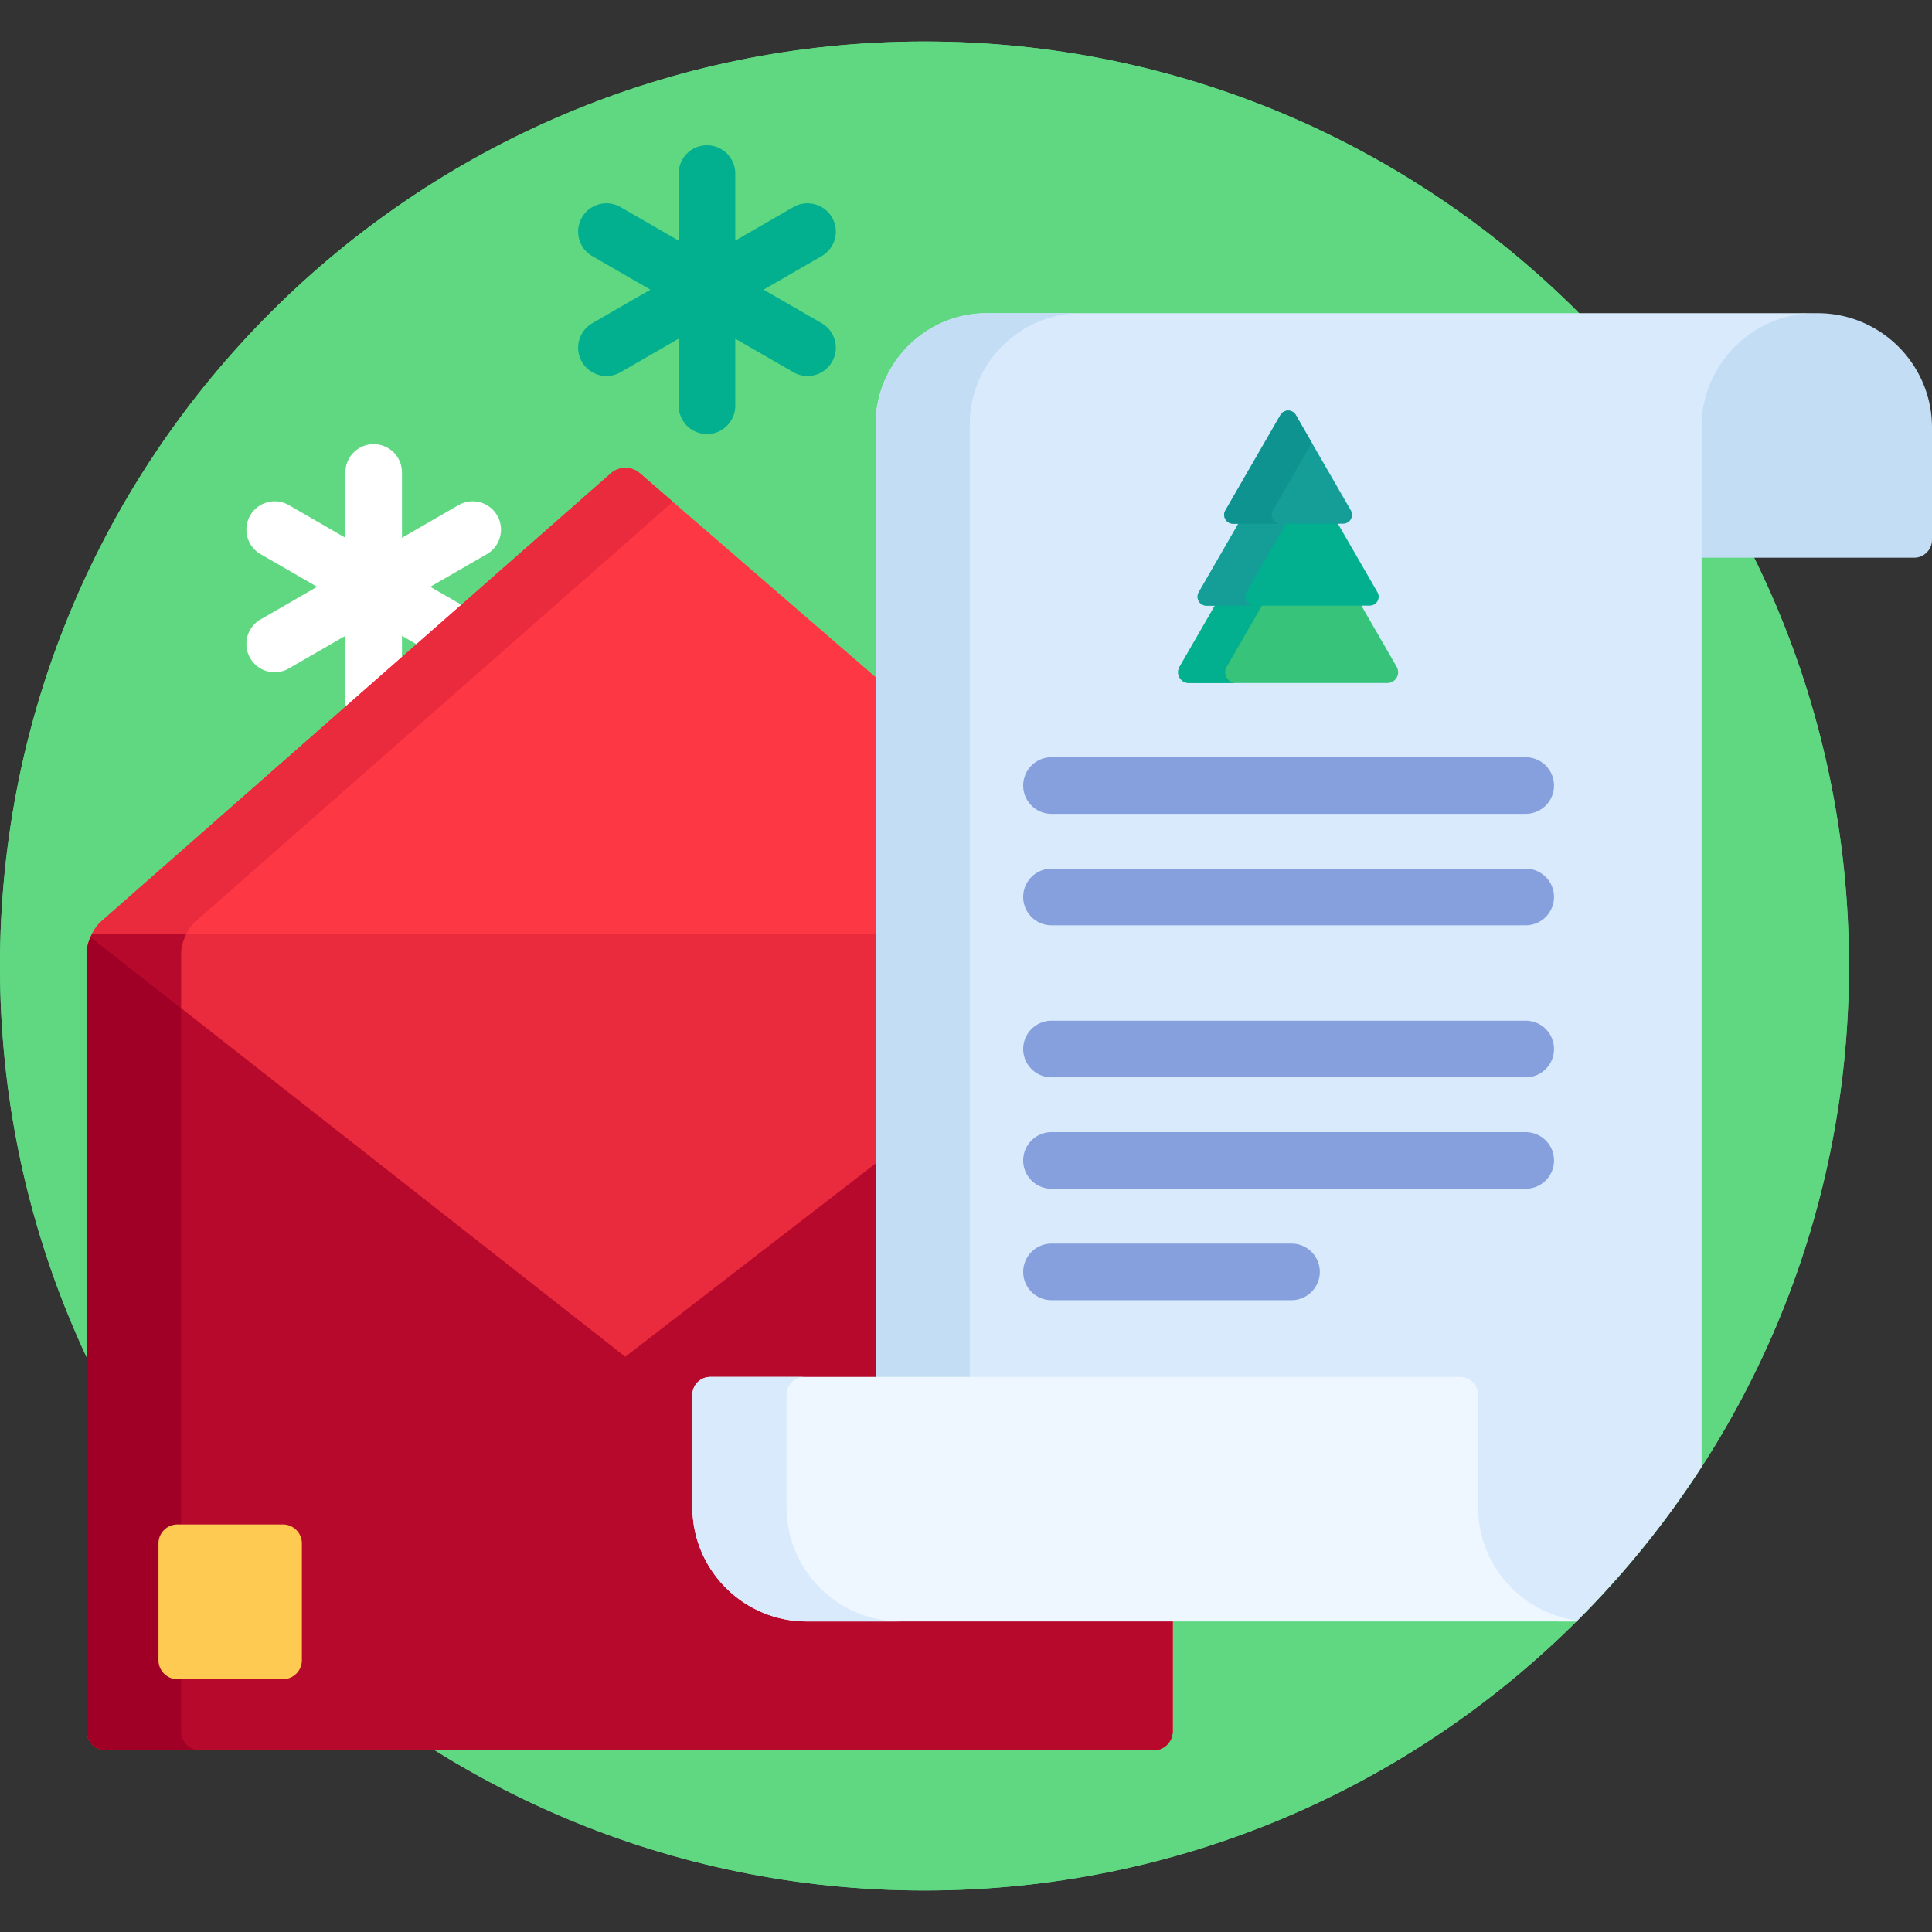 <svg viewBox="0 -11 512 512" xmlns="http://www.w3.org/2000/svg"><rect x="0" y="-11" width="512" height="512" fill="#333333" stroke="none"/><path d="M490 245c0 135.309-109.691 245-245 245S0 380.309 0 245 109.691 0 245 0s245 109.691 245 245zm0 0" fill="#60d882"/><path d="M490 245c0 135.309-109.691 245-245 245S0 380.309 0 245 109.691 0 245 0s245 109.691 245 245zm0 0" fill="#60d882"/><path d="M66.3 163.402a7.492 7.492 0 0 0 6.5 3.75 7.476 7.476 0 0 0 3.743-1.004l14.984-8.652v17.297c0 .863.153 1.687.422 2.46l14.578-12.82v-6.937l4.766 2.75 11.89-10.457-9.156-5.285 14.989-8.652a7.503 7.503 0 0 0 2.746-10.247c-2.075-3.585-6.66-4.816-10.246-2.746l-14.989 8.657V114.21c0-4.145-3.355-7.5-7.5-7.5a7.5 7.5 0 0 0-7.5 7.5v17.3l-14.98-8.652a7.502 7.502 0 0 0-10.246 2.746 7.5 7.5 0 0 0 2.746 10.247l14.984 8.652-14.984 8.652c-3.59 2.074-4.82 6.66-2.746 10.246zm0 0" fill="#fff"/><path d="M213.785 417.695c-16.148 0-29.293-13.14-29.293-29.293v-29.761a3.744 3.744 0 0 1 3.742-3.739h44.817V169.32l-63.567-54.98c-2.078-1.8-5.472-1.785-7.535.031L26.754 233.246c-2.063 1.817-3.754 5.55-3.754 8.3v206.29c0 2.75 2.25 5 5 5h277.777c2.75 0 5-2.25 5-5v-30.14zm0 0" fill="#fe3745"/><path d="M49.355 236.547c.653-1.305 1.485-2.496 2.399-3.3l126.55-111.274-8.82-7.633c-2.078-1.8-5.472-1.785-7.535.031L26.754 233.246c-.914.805-1.746 1.996-2.399 3.3zm0 0M213.785 417.695c-16.148 0-29.293-13.14-29.293-29.293v-29.761a3.744 3.744 0 0 1 3.742-3.739h44.817V236.547H24.355c-.82 1.64-1.355 3.469-1.355 5v206.289c0 2.75 2.25 5 5 5h277.777c2.75 0 5-2.25 5-5v-30.14zm0 0" fill="#ea2a3d"/><path d="M48 256.172v-14.625c0-1.531.535-3.36 1.355-5h-25c-.128.258-.238.523-.351.789zm0 0" fill="#b7092b"/><path d="M213.785 417.695c-16.148 0-29.293-13.14-29.293-29.293v-29.761a3.744 3.744 0 0 1 3.742-3.739h44.817v-58.34l-67.348 52-141.71-111.238c-.61 1.426-.993 2.934-.993 4.223v206.289c0 2.75 2.25 5 5 5h277.777c2.75 0 5-2.25 5-5v-30.14zm0 0" fill="#b7092b"/><path d="M48 447.836V434h-1c-2.75 0-5-2.25-5-5v-31c0-2.75 2.25-5 5-5h1V256.172l-24.008-18.848c-.61 1.426-.992 2.934-.992 4.223v206.289c0 2.75 2.25 5 5 5h25c-2.75 0-5-2.25-5-5zm0 0" fill="#a00026"/><path d="M80 429c0 2.75-2.25 5-5 5H47c-2.75 0-5-2.25-5-5v-31c0-2.75 2.25-5 5-5h28c2.75 0 5 2.25 5 5zm0 0" fill="#ffca51"/><path d="M217.75 74.656l-15.395-8.89 15.395-8.891a7.499 7.499 0 0 0 2.746-10.246c-2.074-3.586-6.66-4.816-10.246-2.742l-15.395 8.886V35a7.5 7.5 0 0 0-7.5-7.5 7.497 7.497 0 0 0-7.5 7.5v17.773l-15.39-8.886a7.499 7.499 0 0 0-10.246 2.742 7.499 7.499 0 0 0 2.746 10.246l15.394 8.89-15.394 8.891a7.495 7.495 0 0 0-2.746 10.242 7.5 7.5 0 0 0 6.5 3.754 7.465 7.465 0 0 0 3.746-1.007l15.39-8.887v17.77c0 4.144 3.356 7.5 7.5 7.5a7.5 7.5 0 0 0 7.5-7.5v-17.77l15.395 8.887a7.498 7.498 0 0 0 10.246-2.742 7.499 7.499 0 0 0-2.746-10.247zm0 0" fill="#02af8e"/><path d="M481.707 72h-1.574c-16.242 0-29.496 12.781-30.254 28.836.004.203.016.41.016.617v35.344h57.363a4.742 4.742 0 0 0 4.742-4.742v-29.762C512 85.59 498.41 72 481.707 72zm0 0" fill="#c3ddf4"/><path d="M481.184 72h-219.68c-16.2 0-29.453 13.254-29.453 29.453V355h153.867a4.742 4.742 0 0 1 4.742 4.742v29.762c0 13.93 9.406 25.656 22.219 29.191h4.894a245.89 245.89 0 0 0 33.168-40.945V101.453c0-.207-.011-.414-.015-.617C451.688 84.78 464.94 72 481.184 72zm0 0" fill="#d9eafc"/><path d="M257 355V101.453C257 85.253 270.254 72 286.453 72h-24.95c-16.198 0-29.452 13.254-29.452 29.453V355zm0 0" fill="#c3ddf4"/><g fill="#85a0dd"><path d="M404.328 204.676H278.66a7.5 7.5 0 1 1 0-15h125.668a7.5 7.5 0 0 1 7.5 7.5c0 4.144-3.355 7.5-7.5 7.5zm0 0M404.328 234.21H278.66a7.5 7.5 0 1 1 0-15h125.668c4.145 0 7.5 3.356 7.5 7.5a7.5 7.5 0 0 1-7.5 7.5zm0 0M404.328 274.5H278.66c-4.14 0-7.5-3.355-7.5-7.5s3.36-7.5 7.5-7.5h125.668c4.145 0 7.5 3.355 7.5 7.5s-3.355 7.5-7.5 7.5zm0 0M404.328 304.031H278.66a7.5 7.5 0 1 1 0-15h125.668c4.145 0 7.5 3.356 7.5 7.5s-3.355 7.5-7.5 7.5zm0 0M342.262 333.566H278.66a7.5 7.5 0 1 1 0-15h63.602c4.144 0 7.5 3.356 7.5 7.5a7.5 7.5 0 0 1-7.5 7.5zm0 0"/></g><path d="M370.14 165.715l-9.652-16.719H322.25l-9.652 16.719a2.848 2.848 0 0 0 0 2.855 2.848 2.848 0 0 0 2.472 1.43h52.594a2.85 2.85 0 0 0 2.477-1.43 2.867 2.867 0 0 0 0-2.855zm0 0" fill="#37c47a"/><path d="M365.05 145.965l-10.753-18.63h-25.86l-10.753 18.63a2.354 2.354 0 0 0 2.039 3.527h43.289a2.356 2.356 0 0 0 2.039-3.527zm0 0" fill="#02af8e"/><path d="M326.781 127.781a2.343 2.343 0 0 1-2.039-1.176 2.343 2.343 0 0 1 0-2.351l14.59-25.27a2.35 2.35 0 0 1 4.07 0l14.59 25.27a2.352 2.352 0 0 1-2.04 3.527zm0 0" fill="#159e97"/><path d="M325.074 168.57a2.848 2.848 0 0 1 0-2.855l9.653-16.719h-12.48l-9.653 16.719a2.867 2.867 0 0 0 0 2.855 2.854 2.854 0 0 0 2.476 1.43h12.477a2.848 2.848 0 0 1-2.473-1.43zm0 0" fill="#02af8e"/><path d="M330.316 148.313a2.336 2.336 0 0 1 0-2.348l10.75-18.63h-12.629l-10.753 18.63a2.354 2.354 0 0 0 2.039 3.527h12.629c-.836 0-1.614-.449-2.036-1.18zm0 0" fill="#159e97"/><path d="M337.316 126.605a2.343 2.343 0 0 1 0-2.351l10.336-17.906-4.25-7.36a2.353 2.353 0 0 0-2.035-1.18c-.84 0-1.617.454-2.035 1.18l-14.59 25.27a2.35 2.35 0 0 0 2.04 3.527h12.573a2.36 2.36 0 0 1-2.039-1.18zm0 0" fill="#0f9390"/><path d="M418.047 418.434c-14.86-1.942-26.34-14.641-26.34-30.032v-29.757a4.742 4.742 0 0 0-4.742-4.743h-198.73a4.742 4.742 0 0 0-4.743 4.743v29.757c0 16.707 13.594 30.293 30.297 30.293h203.988c.086-.09.18-.175.27-.261zm0 0" fill="#eef6ff"/><path d="M208.445 388.402v-29.761a4.741 4.741 0 0 1 4.743-4.739h-24.954a4.741 4.741 0 0 0-4.742 4.739v29.761c0 16.703 13.59 30.293 30.293 30.293h24.953c-16.703 0-30.293-13.59-30.293-30.293zm0 0" fill="#d9eafc"/></svg>